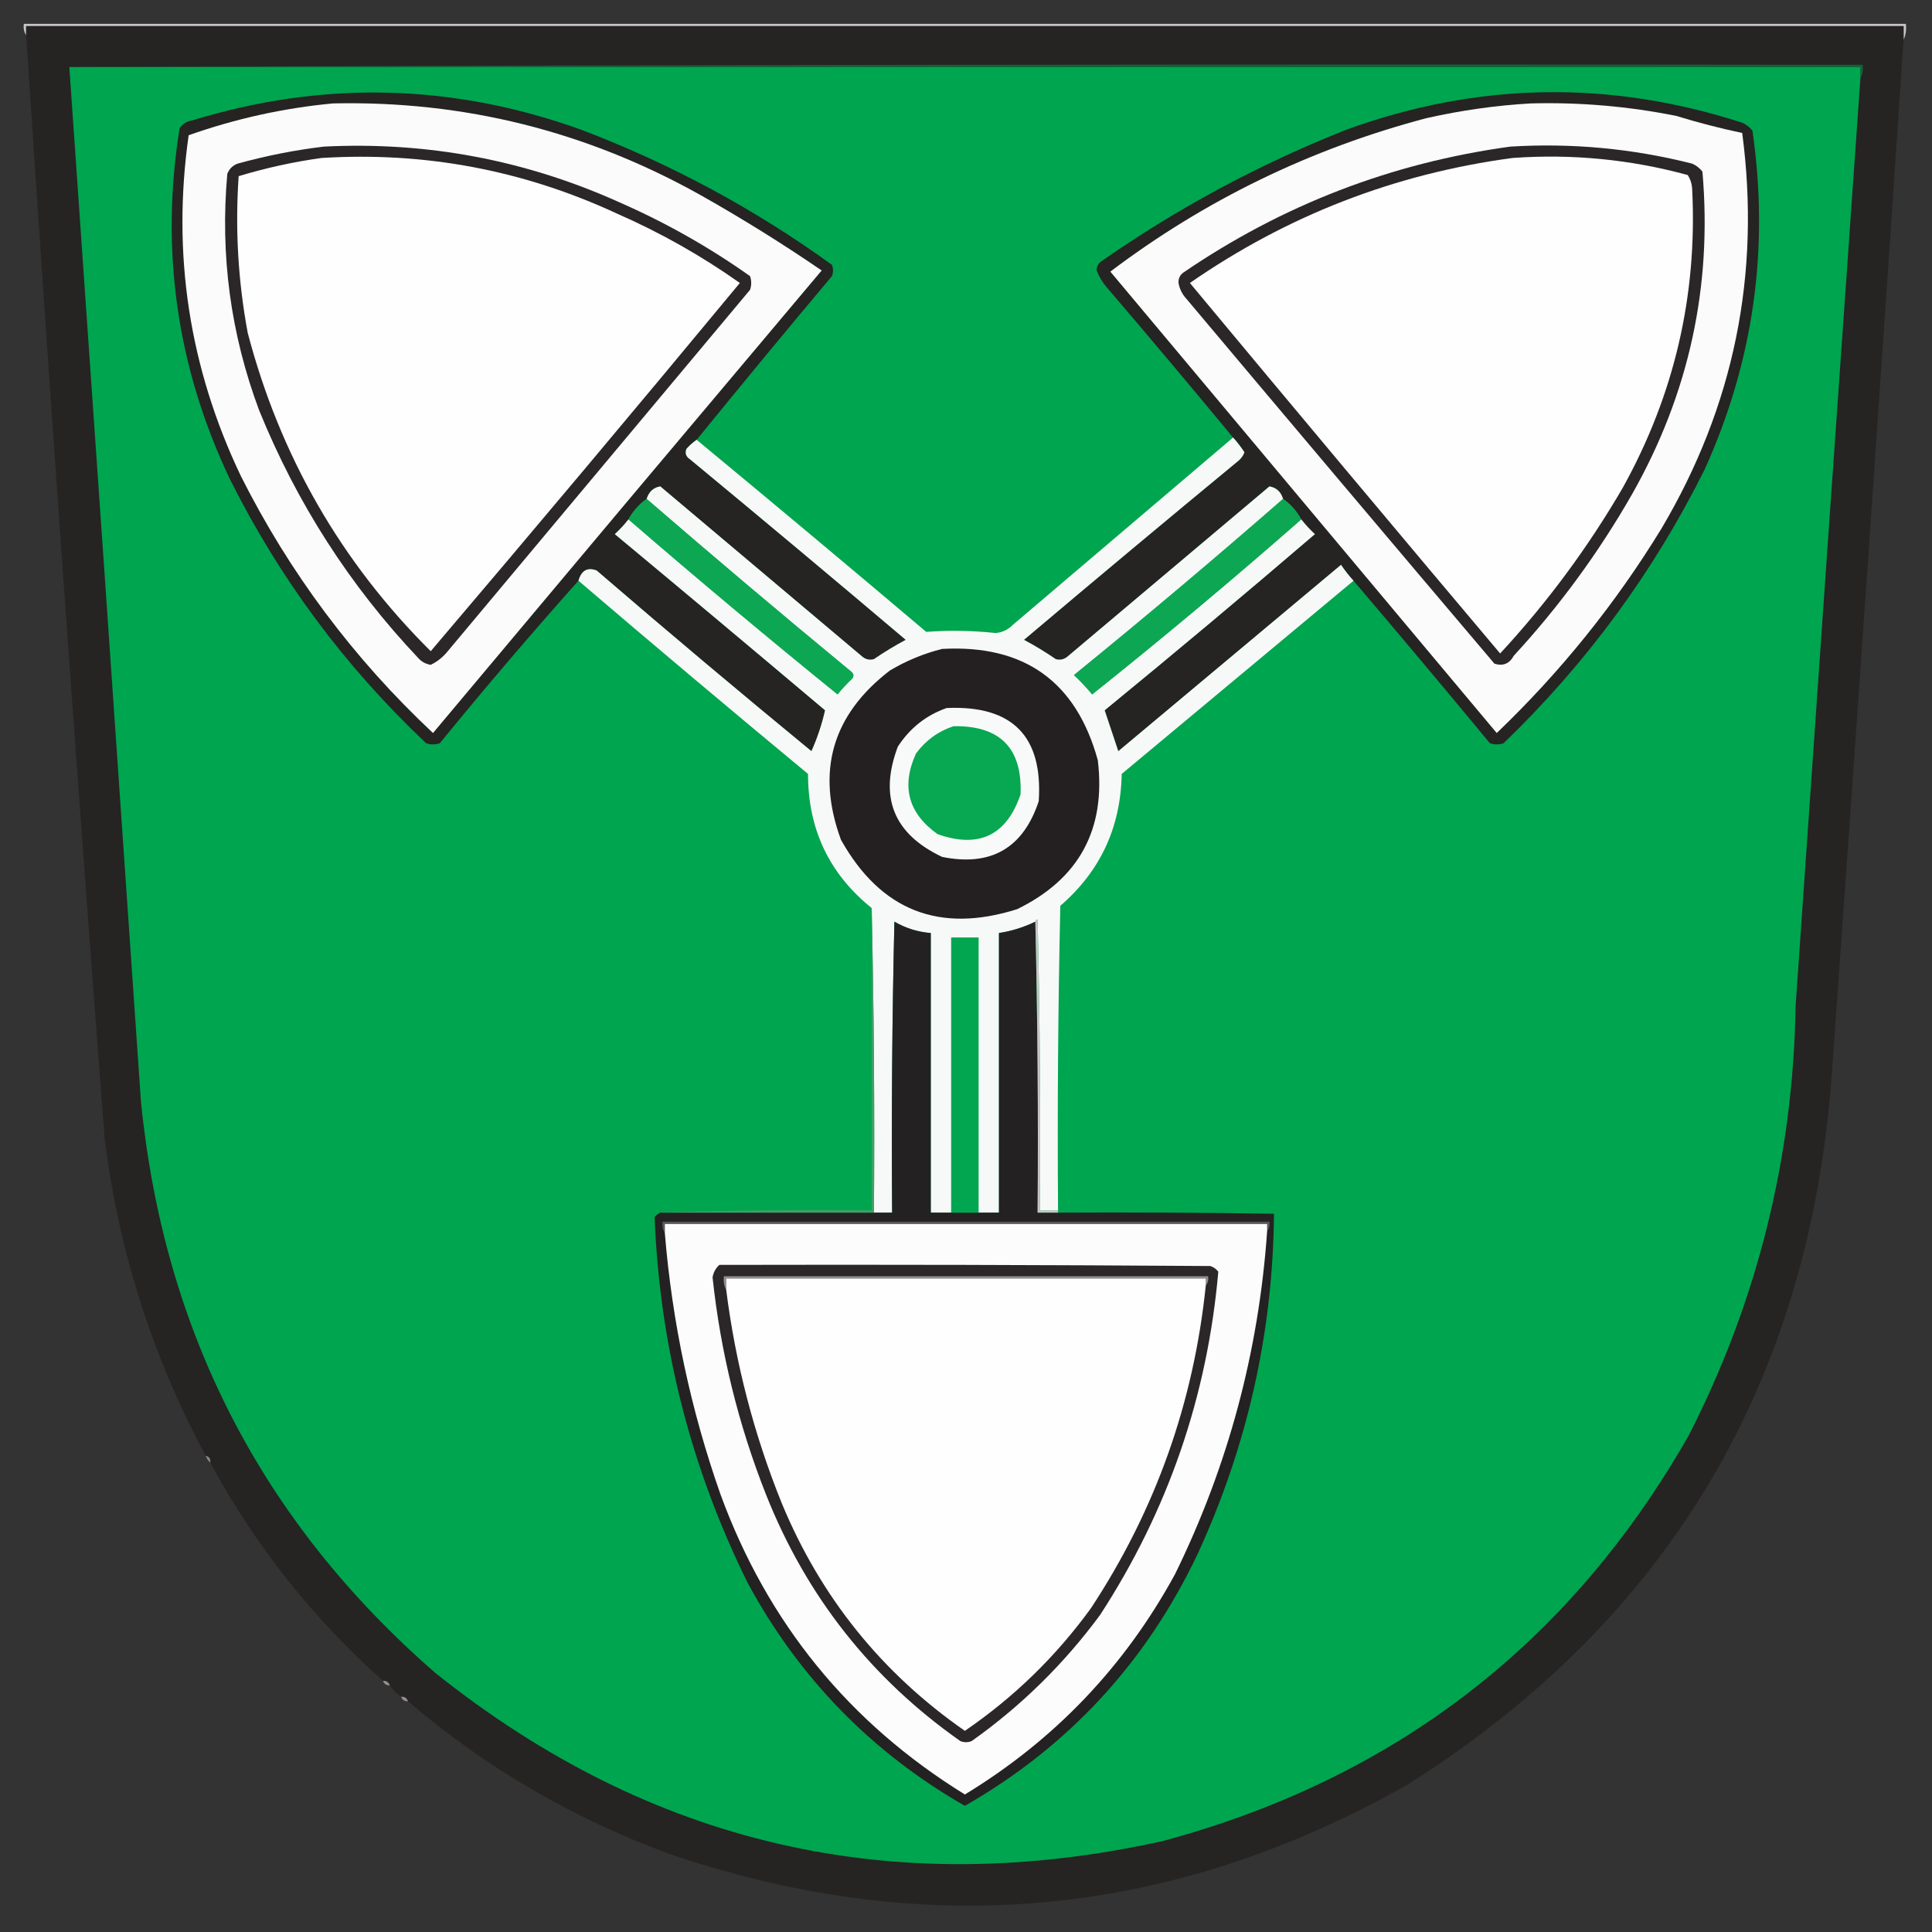 <?xml version="1.0" encoding="UTF-8"?>
<!DOCTYPE svg PUBLIC "-//W3C//DTD SVG 1.1//EN" "http://www.w3.org/Graphics/SVG/1.1/DTD/svg11.dtd">
<svg xmlns="http://www.w3.org/2000/svg" version="1.1" width="850px" height="850px" style="shape-rendering:geometricPrecision; text-rendering:geometricPrecision; image-rendering:optimizeQuality; fill-rule:evenodd; clip-rule:evenodd" xmlns:xlink="http://www.w3.org/1999/xlink">
<rect width="100%" height="100%" fill="#333333" stroke="none"/>
<g><path style="opacity:1" fill="#c8c7c7" d="M 837.5,17.5 C 837.5,15.5 837.5,13.5 837.5,11.5C 562.167,11.5 286.833,11.5 11.5,11.5C 11.5,12.833 11.5,14.167 11.5,15.5C 10.549,14.081 10.216,12.415 10.5,10.5C 286.5,10.5 562.5,10.5 838.5,10.5C 838.802,13.059 838.468,15.393 837.5,17.5 Z"/></g>
<g><path style="opacity:1" fill="#262323" d="M 837.5,17.5 C 827.332,168.851 816.832,320.184 806,471.5C 796.35,607.96 734.183,712.46 619.5,785C 516.19,843.664 408.19,853.997 295.5,816C 252.537,800.37 213.87,777.87 179.5,748.5C 179.027,747.094 178.027,746.427 176.5,746.5C 174.5,745.167 172.833,743.5 171.5,741.5C 171.027,740.094 170.027,739.427 168.5,739.5C 137.485,711.839 112.152,679.839 92.5,643.5C 92.715,641.821 92.048,640.821 90.5,640.5C 66.944,596.664 52.111,549.997 46,500.5C 33.647,338.893 22.147,177.227 11.5,15.5C 11.5,14.167 11.5,12.833 11.5,11.5C 286.833,11.5 562.167,11.5 837.5,11.5C 837.5,13.5 837.5,15.5 837.5,17.5 Z"/></g>
<g><path style="opacity:1" fill="#126237" d="M 30.5,29.5 C 293.333,28.5 556.333,28.167 819.5,28.5C 819.795,30.735 819.461,32.735 818.5,34.5C 818.5,32.833 818.5,31.167 818.5,29.5C 555.833,29.5 293.167,29.5 30.5,29.5 Z"/></g>
<g><path style="opacity:1" fill="#00a54f" d="M 30.5,29.5 C 293.167,29.5 555.833,29.5 818.5,29.5C 818.5,31.167 818.5,32.833 818.5,34.5C 808.91,170.487 799.41,306.487 790,442.5C 788.9,509.231 773.234,572.231 743,631.5C 690.827,723.048 613.66,782.548 511.5,810C 392.747,836.258 286.08,811.591 191.5,736C 115.232,669.64 72.065,585.806 62,484.5C 51.594,332.823 41.094,181.156 30.5,29.5 Z"/></g>
<g><path style="opacity:1" fill="#262323" d="M 306.5,193.5 C 304.871,194.625 303.371,195.959 302,197.5C 301.289,199.367 301.789,200.867 303.5,202C 335.313,228.312 366.98,254.812 398.5,281.5C 393.667,284.082 389,286.915 384.5,290C 382.711,290.52 381.044,290.187 379.5,289C 349.833,264 320.167,239 290.5,214C 287.495,214.495 285.495,216.328 284.5,219.5C 281.139,221.895 278.472,224.895 276.5,228.5C 274.734,230.771 272.734,232.937 270.5,235C 301.426,260.714 332.259,286.548 363,312.5C 361.633,318.6 359.633,324.6 357,330.5C 325.207,304.376 293.707,277.876 262.5,251C 258.454,249.475 255.787,250.975 254.5,255.5C 233.657,278.848 213.323,302.681 193.5,327C 191.5,327.667 189.5,327.667 187.5,327C 151.729,293.241 122.896,254.408 101,210.5C 77.784,161.434 70.45,110.101 79,56.5C 80.319,54.513 82.152,53.346 84.5,53C 141.927,35.367 198.927,36.701 255.5,57C 295.091,72.04 331.925,91.874 366,116.5C 366.667,118.167 366.667,119.833 366,121.5C 345.932,145.393 326.098,169.393 306.5,193.5 Z"/></g>
<g><path style="opacity:1" fill="#262323" d="M 595.5,255.5 C 593.5,253.329 591.666,250.996 590,248.5C 557.333,275.833 524.667,303.167 492,330.5C 489.932,324.401 487.932,318.401 486,312.5C 517.111,287.024 547.944,261.19 578.5,235C 576.266,232.937 574.266,230.771 572.5,228.5C 570.547,224.88 567.881,221.88 564.5,219.5C 563.526,216.352 561.526,214.519 558.5,214C 528.833,239 499.167,264 469.5,289C 467.956,290.187 466.289,290.52 464.5,290C 460,286.915 455.333,284.082 450.5,281.5C 481.687,255.145 513.021,228.978 544.5,203C 545.899,201.938 546.899,200.605 547.5,199C 545.984,196.659 544.317,194.492 542.5,192.5C 524.211,170.373 505.711,148.373 487,126.5C 485.041,124.223 483.541,121.723 482.5,119C 482.439,117.289 483.106,115.956 484.5,115C 518.111,91.523 554.111,72.19 592.5,57C 650.163,36.105 708.163,35.105 766.5,54C 768.286,54.785 769.786,55.951 771,57.5C 778.512,109.259 771.512,158.925 750,206.5C 727.48,251.702 697.98,291.869 661.5,327C 659.5,327.667 657.5,327.667 655.5,327C 635.635,302.976 615.635,279.143 595.5,255.5 Z"/></g>
<g><path style="opacity:1" fill="#fbfbfb" d="M 146.5,45.5 C 204.153,44.247 258.153,57.747 308.5,86C 326.671,96.249 344.337,107.249 361.5,119C 304.371,186.781 247.371,254.614 190.5,322.5C 155.629,289.802 127.462,252.136 106,209.5C 83.246,161.817 75.58,111.817 83,59.5C 103.672,52.198 124.838,47.531 146.5,45.5 Z"/></g>
<g><path style="opacity:1" fill="#fbfbfb" d="M 673.5,45.5 C 695.05,44.93 716.384,46.763 737.5,51C 747.087,53.949 756.753,56.449 766.5,58.5C 774.698,120.678 762.865,178.678 731,232.5C 710.787,265.561 686.62,295.561 658.5,322.5C 601.833,254.833 545.167,187.167 488.5,119.5C 530.214,87.979 576.548,65.479 627.5,52C 642.802,48.545 658.135,46.378 673.5,45.5 Z"/></g>
<g><path style="opacity:1" fill="#2b2728" d="M 142.5,64.5 C 187.826,62.221 231.16,70.387 272.5,89C 292.883,97.934 312.05,108.768 330,121.5C 330.667,123.5 330.667,125.5 330,127.5C 285.667,180.5 241.333,233.5 197,286.5C 194.906,289.103 192.406,291.103 189.5,292.5C 187.303,292.152 185.47,291.152 184,289.5C 153.896,257.653 130.563,221.319 114,180.5C 101.471,146.935 96.804,112.269 100,76.5C 100.833,74.333 102.333,72.833 104.5,72C 117.118,68.512 129.785,66.012 142.5,64.5 Z"/></g>
<g><path style="opacity:1" fill="#2b2728" d="M 664.5,64.5 C 691.576,62.841 718.243,65.341 744.5,72C 746.286,72.784 747.786,73.951 749,75.5C 753.384,126.022 743.051,173.356 718,217.5C 703.355,243.12 686.021,266.786 666,288.5C 664.093,292.01 661.26,293.176 657.5,292C 612.215,238.593 567.048,185.093 522,131.5C 520.134,129.481 518.967,127.148 518.5,124.5C 518.39,122.626 519.056,121.126 520.5,120C 564.207,90.157 612.207,71.657 664.5,64.5 Z"/></g>
<g><path style="opacity:1" fill="#fefefe" d="M 141.5,69.5 C 186.933,66.687 230.266,74.853 271.5,94C 290.67,102.41 308.67,112.576 325.5,124.5C 280.513,178.818 235.18,232.818 189.5,286.5C 150.05,247.29 123.217,200.623 109,146.5C 104.74,123.691 103.407,100.691 105,77.5C 117.054,73.857 129.22,71.19 141.5,69.5 Z"/></g>
<g><path style="opacity:1" fill="#fefefe" d="M 665.5,69.5 C 691.63,67.626 717.297,70.126 742.5,77C 743.743,78.87 744.41,81.036 744.5,83.5C 746.782,130.04 736.615,173.707 714,214.5C 698.7,240.805 680.7,265.138 660,287.5C 614.312,233.313 568.812,178.98 523.5,124.5C 566.424,94.748 613.758,76.415 665.5,69.5 Z"/></g>
<g><path style="opacity:1" fill="#f7f9f8" d="M 542.5,192.5 C 544.317,194.492 545.984,196.659 547.5,199C 546.899,200.605 545.899,201.938 544.5,203C 513.021,228.978 481.687,255.145 450.5,281.5C 455.333,284.082 460,286.915 464.5,290C 466.289,290.52 467.956,290.187 469.5,289C 499.167,264 528.833,239 558.5,214C 561.526,214.519 563.526,216.352 564.5,219.5C 534.317,245.845 503.651,271.678 472.5,297C 475.378,299.709 478.044,302.542 480.5,305.5C 511.796,280.533 542.462,254.867 572.5,228.5C 574.266,230.771 576.266,232.937 578.5,235C 547.944,261.19 517.111,287.024 486,312.5C 487.932,318.401 489.932,324.401 492,330.5C 524.667,303.167 557.333,275.833 590,248.5C 591.666,250.996 593.5,253.329 595.5,255.5C 561.519,283.81 527.519,312.144 493.5,340.5C 493.082,363.995 484.082,383.328 466.5,398.5C 465.5,443.162 465.167,487.828 465.5,532.5C 462.833,532.5 460.167,532.5 457.5,532.5C 457.833,489.828 457.5,447.161 456.5,404.5C 455.893,404.624 455.56,404.957 455.5,405.5C 450.43,407.967 445.097,409.634 439.5,410.5C 439.5,451.5 439.5,492.5 439.5,533.5C 436.5,533.5 433.5,533.5 430.5,533.5C 430.5,493.167 430.5,452.833 430.5,412.5C 426.5,412.5 422.5,412.5 418.5,412.5C 418.5,452.833 418.5,493.167 418.5,533.5C 415.5,533.5 412.5,533.5 409.5,533.5C 409.5,492.5 409.5,451.5 409.5,410.5C 403.807,410.047 398.474,408.381 393.5,405.5C 392.5,448.161 392.167,490.828 392.5,533.5C 389.833,533.5 387.167,533.5 384.5,533.5C 384.832,488.664 384.499,443.997 383.5,399.5C 364.802,384.433 355.469,364.766 355.5,340.5C 321.577,312.386 287.91,284.053 254.5,255.5C 255.787,250.975 258.454,249.475 262.5,251C 293.707,277.876 325.207,304.376 357,330.5C 359.633,324.6 361.633,318.6 363,312.5C 332.259,286.548 301.426,260.714 270.5,235C 272.734,232.937 274.734,230.771 276.5,228.5C 306.726,254.624 337.393,280.291 368.5,305.5C 370.455,303.042 372.622,300.709 375,298.5C 375.749,297.365 375.583,296.365 374.5,295.5C 344.162,270.49 314.162,245.157 284.5,219.5C 285.495,216.328 287.495,214.495 290.5,214C 320.167,239 349.833,264 379.5,289C 381.044,290.187 382.711,290.52 384.5,290C 389,286.915 393.667,284.082 398.5,281.5C 366.98,254.812 335.313,228.312 303.5,202C 301.789,200.867 301.289,199.367 302,197.5C 303.371,195.959 304.871,194.625 306.5,193.5C 340.294,221.455 373.96,249.622 407.5,278C 417.659,277.248 427.826,277.414 438,278.5C 440.909,278.269 443.409,277.103 445.5,275C 477.905,247.482 510.238,219.982 542.5,192.5 Z"/></g>
<g><path style="opacity:1" fill="#0da753" d="M 284.5,219.5 C 314.162,245.157 344.162,270.49 374.5,295.5C 375.583,296.365 375.749,297.365 375,298.5C 372.622,300.709 370.455,303.042 368.5,305.5C 337.393,280.291 306.726,254.624 276.5,228.5C 278.472,224.895 281.139,221.895 284.5,219.5 Z"/></g>
<g><path style="opacity:1" fill="#0da753" d="M 564.5,219.5 C 567.881,221.88 570.547,224.88 572.5,228.5C 542.462,254.867 511.796,280.533 480.5,305.5C 478.044,302.542 475.378,299.709 472.5,297C 503.651,271.678 534.317,245.845 564.5,219.5 Z"/></g>
<g><path style="opacity:1" fill="#242021" d="M 414.5,285.5 C 450.66,283.525 473.493,299.859 483,334.5C 486.614,364.846 474.781,386.679 447.5,400C 413.304,410.812 387.471,400.645 370,369.5C 358.935,339.365 366.102,314.532 391.5,295C 398.824,290.661 406.49,287.494 414.5,285.5 Z"/></g>
<g><path style="opacity:1" fill="#f8faf9" d="M 416.5,311.5 C 445.394,310.226 458.894,323.893 457,352.5C 450.138,373.185 435.971,381.351 414.5,377C 393.132,366.909 386.632,350.743 395,328.5C 400.339,320.307 407.506,314.64 416.5,311.5 Z"/></g>
<g><path style="opacity:1" fill="#08a752" d="M 419.5,319.5 C 439.997,319.163 449.83,329.163 449,349.5C 442.841,367.564 430.674,373.398 412.5,367C 399.575,357.8 396.408,345.967 403,331.5C 407.256,325.737 412.756,321.737 419.5,319.5 Z"/></g>
<g><path style="opacity:1" fill="#242122" d="M 418.5,533.5 C 422.5,533.5 426.5,533.5 430.5,533.5C 433.5,533.5 436.5,533.5 439.5,533.5C 439.5,492.5 439.5,451.5 439.5,410.5C 445.097,409.634 450.43,407.967 455.5,405.5C 456.499,447.997 456.832,490.663 456.5,533.5C 459.5,533.5 462.5,533.5 465.5,533.5C 497.168,533.333 528.835,533.5 560.5,534C 560.056,585.971 548.889,635.804 527,683.5C 504.325,731.333 470.158,768.333 424.5,794.5C 383.441,770.94 351.608,738.273 329,696.5C 303.894,645.741 290.227,592.074 288,535.5C 288.708,534.619 289.542,533.953 290.5,533.5C 321.833,533.5 353.167,533.5 384.5,533.5C 387.167,533.5 389.833,533.5 392.5,533.5C 392.167,490.828 392.5,448.161 393.5,405.5C 398.474,408.381 403.807,410.047 409.5,410.5C 409.5,451.5 409.5,492.5 409.5,533.5C 412.5,533.5 415.5,533.5 418.5,533.5 Z"/></g>
<g><path style="opacity:1" fill="#c7c6c6" d="M 455.5,405.5 C 455.56,404.957 455.893,404.624 456.5,404.5C 457.5,447.161 457.833,489.828 457.5,532.5C 460.167,532.5 462.833,532.5 465.5,532.5C 465.5,532.833 465.5,533.167 465.5,533.5C 462.5,533.5 459.5,533.5 456.5,533.5C 456.832,490.663 456.499,447.997 455.5,405.5 Z"/></g>
<g><path style="opacity:1" fill="#03a650" d="M 430.5,533.5 C 426.5,533.5 422.5,533.5 418.5,533.5C 418.5,493.167 418.5,452.833 418.5,412.5C 422.5,412.5 426.5,412.5 430.5,412.5C 430.5,452.833 430.5,493.167 430.5,533.5 Z"/></g>
<g><path style="opacity:1" fill="#40a067" d="M 383.5,399.5 C 384.499,443.997 384.832,488.664 384.5,533.5C 353.167,533.5 321.833,533.5 290.5,533.5C 321.329,532.502 352.329,532.169 383.5,532.5C 383.5,488.167 383.5,443.833 383.5,399.5 Z"/></g>
<g><path style="opacity:1" fill="#5a5758" d="M 557.5,541.5 C 557.5,540.5 557.5,539.5 557.5,538.5C 469.167,538.5 380.833,538.5 292.5,538.5C 292.5,539.833 292.5,541.167 292.5,542.5C 291.549,541.081 291.216,539.415 291.5,537.5C 380.5,537.5 469.5,537.5 558.5,537.5C 558.768,539.099 558.434,540.432 557.5,541.5 Z"/></g>
<g><path style="opacity:1" fill="#fcfcfc" d="M 557.5,541.5 C 553.822,594.551 540.322,644.884 517,692.5C 494.86,733.139 464.027,765.473 424.5,789.5C 373.513,757.997 337.68,713.997 317,657.5C 303.903,620.264 295.736,581.93 292.5,542.5C 292.5,541.167 292.5,539.833 292.5,538.5C 380.833,538.5 469.167,538.5 557.5,538.5C 557.5,539.5 557.5,540.5 557.5,541.5 Z"/></g>
<g><path style="opacity:1" fill="#2b2728" d="M 316.5,556.5 C 388.501,556.333 460.501,556.5 532.5,557C 533.931,557.465 535.097,558.299 536,559.5C 531.192,614.26 513.859,664.593 484,710.5C 468.126,732.041 449.293,750.541 427.5,766C 425.833,766.667 424.167,766.667 422.5,766C 383.261,738.413 354.761,702.246 337,657.5C 324.854,626.749 317.021,594.915 313.5,562C 313.863,559.808 314.863,557.974 316.5,556.5 Z"/></g>
<g><path style="opacity:1" fill="#908e8f" d="M 530.5,565.5 C 530.5,564.5 530.5,563.5 530.5,562.5C 460.167,562.5 389.833,562.5 319.5,562.5C 319.5,564.167 319.5,565.833 319.5,567.5C 318.539,565.735 318.205,563.735 318.5,561.5C 389.5,561.5 460.5,561.5 531.5,561.5C 531.768,563.099 531.434,564.432 530.5,565.5 Z"/></g>
<g><path style="opacity:1" fill="#fefefe" d="M 530.5,565.5 C 525.194,617.077 508.36,664.41 480,707.5C 464.605,728.729 446.105,746.729 424.5,761.5C 387.936,736.062 361.103,702.728 344,661.5C 331.773,631.26 323.606,599.927 319.5,567.5C 319.5,565.833 319.5,564.167 319.5,562.5C 389.833,562.5 460.167,562.5 530.5,562.5C 530.5,563.5 530.5,564.5 530.5,565.5 Z"/></g>
<g><path style="opacity:1" fill="#898787" d="M 90.5,640.5 C 92.048,640.821 92.715,641.821 92.5,643.5C 91.599,642.71 90.932,641.71 90.5,640.5 Z"/></g>
<g><path style="opacity:1" fill="#908e8e" d="M 168.5,739.5 C 170.027,739.427 171.027,740.094 171.5,741.5C 169.973,741.573 168.973,740.906 168.5,739.5 Z"/></g>
<g><path style="opacity:1" fill="#929091" d="M 176.5,746.5 C 178.027,746.427 179.027,747.094 179.5,748.5C 177.973,748.573 176.973,747.906 176.5,746.5 Z"/></g>
</svg>
